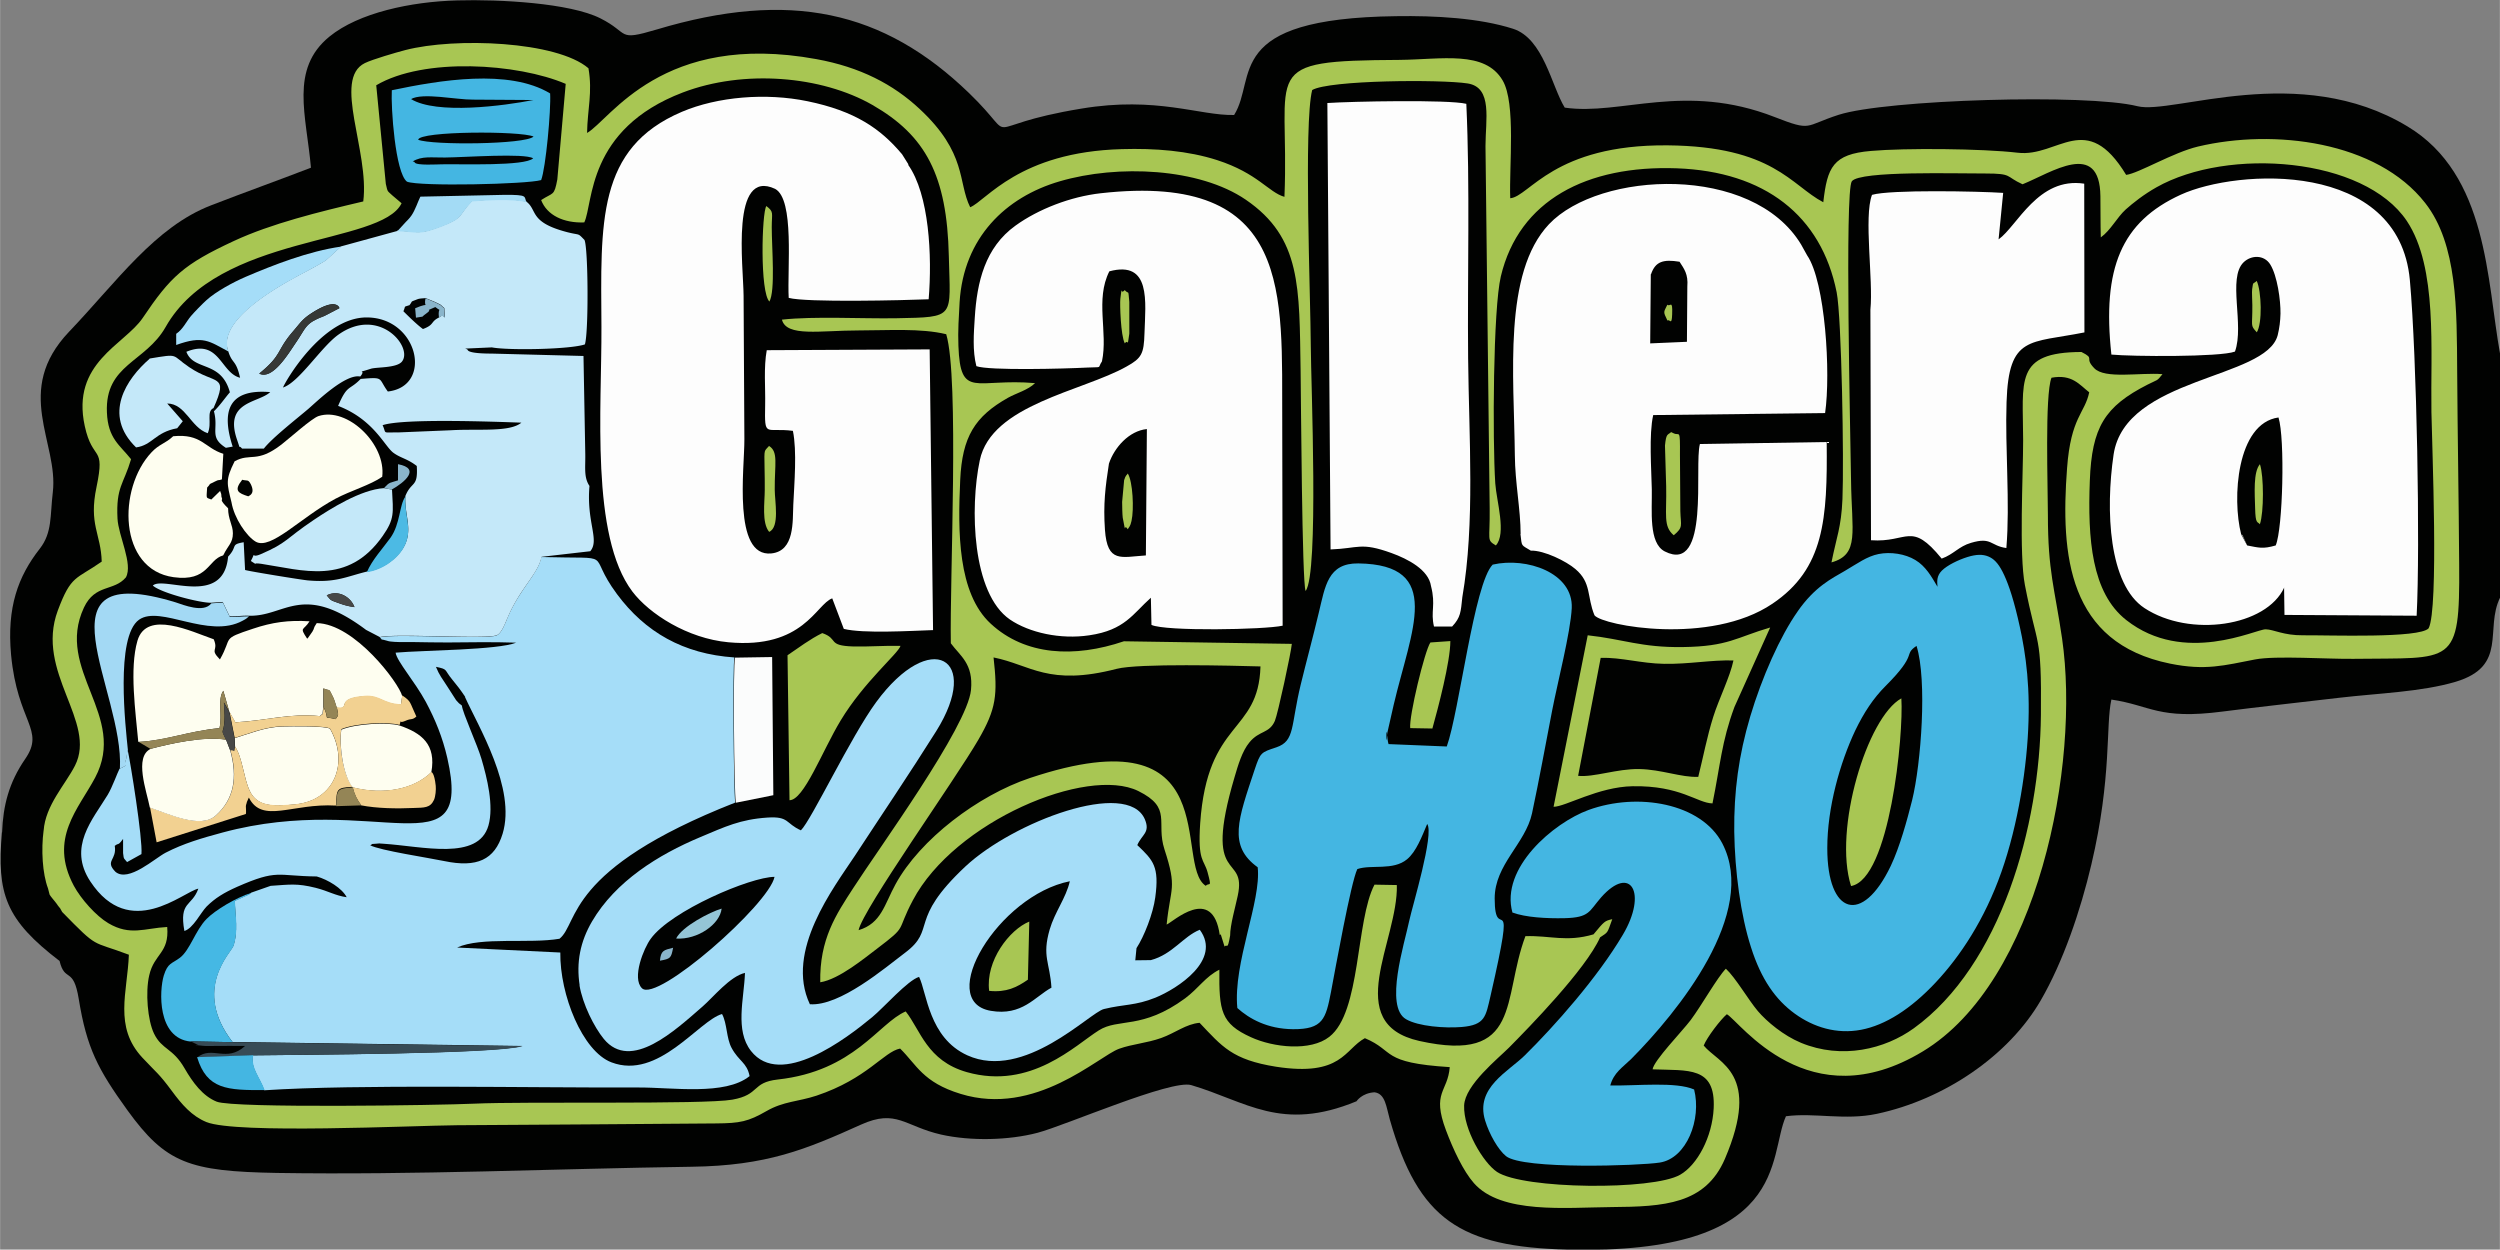<svg xmlns="http://www.w3.org/2000/svg" xml:space="preserve" width="266.019" height="132.967" style="shape-rendering:geometricPrecision;text-rendering:geometricPrecision;image-rendering:optimizeQuality;fill-rule:evenodd;clip-rule:evenodd" viewBox="0 0 125.21 62.59"><rect x="0" y="0" width="125.21" height="62.59" fill="#808080" stroke="none"/><defs><style>.fil1{fill:#44b6e2}.fil17{fill:#474847}.fil19{fill:#878887}.fil18{fill:#8ab5cb}.fil15{fill:#948556}.fil3{fill:#a5ddf8}.fil5{fill:#c4e8f9}.fil8{fill:#f2d191}.fil6{fill:#fefef0}</style></defs><g id="Camada_x0020_1"><g id="_2075649338272"><path d="M2.98 48.14c.27 1.1.69.24.96 1.9.4 2.46.96 3.52 2.43 5.56 1.93 2.67 3.1 3.07 7.48 3.15 6.92.11 13.9-.21 20.78-.31 3.76-.05 5.72-.86 8.49-2.11 1.78-.8 2.18.08 4.02.5 1.48.33 3.37.29 4.82-.09 1.4-.37 6.69-2.68 7.7-2.39 2.75.81 4.51 2.37 8.28.81 0 0 .26-.41.9-.45.55.07.59.74.77 1.37 1.43 5.01 3.53 6.38 8.91 6.51 11.17.27 10.02-4.68 10.93-6.68 1.42-.19 2.95.22 4.55-.12 3.39-.72 6.61-2.92 8.21-5.68 1.12-1.93 1.99-4.48 2.54-6.82 1.03-4.37.71-6.94 1-8.25 1.98.29 2.34 1.02 5.57.6 1.85-.24 4.01-.47 5.84-.69 1.97-.23 4.1-.29 5.83-.8 2.64-.79 1.45-2.64 2.23-4.22v-12.2c-.67-3.68-.6-8.97-4.64-11.4-5.43-3.28-11.77-.57-13.52-1.01-2.54-.64-12.61-.33-14.97.43-1.74.56-1.31.85-3.21.11-4.51-1.76-7.71-.06-10.51-.47-.66-1.07-1.06-3.46-2.59-3.95C74.09.9 71.89.78 69.93.81c-8.73.11-6.95 3.08-8.12 4.95-1.72.04-3.88-.95-7.65-.32-5.48.9-2.92 1.84-5.63-.78C44.24.52 39.55-.52 32.88 1.48c-2.02.6-1.32.19-2.81-.56-1.52-.77-5.06-.96-7.16-.9-2.33.06-4.95.62-6.41 1.81-2 1.63-1.16 3.94-.93 6.57-1.71.66-3.34 1.24-4.99 1.88-2.82 1.08-4.75 3.85-7.12 6.33-2.83 2.97-.52 5.56-.82 8.05-.14 1.16-.02 2.01-.65 2.82C.9 28.87.33 30.42.55 32.8c.32 3.4 1.72 3.74.71 5.21C.44 39.2.15 40.35.1 41.69l-.01.01c-.26 3.07.17 4.36 2.91 6.45z" style="fill:#010201"/><path class="fil1" d="M90.04 30.62c-.88 1.24-1.8 3.32-2.38 5.27-.58 1.95-.82 3.76-.8 5.76.03 2 .32 4.19.84 5.8.51 1.61 1.24 2.63 2.19 3.32s2.11 1.04 3.32.81c1.22-.23 2.49-1.04 3.73-2.36 1.24-1.32 2.46-3.16 3.3-5.54.84-2.38 1.3-5.3 1.36-7.59.07-2.3-.26-3.97-.54-5.15-.28-1.18-.53-1.85-.76-2.3-.23-.45-.45-.66-.72-.77-.27-.11-.59-.11-1.04.03-.45.14-1.01.41-1.28.68-.27.27-.24.54-.22.81-.3-.51-.59-1.03-1.11-1.34-.51-.31-1.24-.42-1.84-.3-.59.12-1.05.47-1.7.85-.65.38-1.49.78-2.36 2.03zM75.76 45.71c.65.24 1.69.3 2.6.28 1.26-.03 1.22-.34 1.83-1.04 1.49-1.68 2.33-.22 1.09 1.87-1.27 2.15-3.42 4.57-4.91 6.04-.83.82-2.49 1.62-1.99 3.26.21.69.66 1.48 1.05 1.79.85.68 6.69.48 7.7.32 1.35-.21 2.1-2.17 1.72-3.66-.91-.4-2.83-.18-4.2-.2.17-.64.62-.91 1.05-1.33 2.32-2.34 6.38-7.3 4.56-10.8-1.05-2.01-4.23-2.57-6.7-1.67-1.75.64-4.43 2.91-3.81 5.14zm-6.22-8.46c-.02-.04-.02-.1-.03-.13 0-.03-.02-.09-.02-.13-.08-1.05-.06.81-.01-.27l.32-1.41c.88-3.76 2.54-7.03-1.77-7.09-1.53-.02-1.66 1.15-1.98 2.47-.3 1.26-.62 2.43-.9 3.58-.51 2.09-.28 2.84-1.22 3.16-.78.26-.8.25-1.09 1.11-.83 2.5-1.35 3.82.15 4.9.19 1.7-1.24 4.79-1.02 7.05.6.54 1.51 1.05 2.79 1.06 1.5.01 1.64-.52 1.9-1.86.21-1.11 1-5.51 1.32-6.16.7-.24 1.79.09 2.49-.49.46-.38.74-1.13 1.01-1.77.36.5-.75 4.14-.9 4.85-.24 1.15-1.25 4.3-.16 4.93.62.36 1.94.46 2.79.39 1.18-.1 1.2-.53 1.44-1.55 1.36-5.94.21-2.44.21-4.89 0-1.7 1.54-2.74 1.87-4.26.37-1.73.66-3.36 1.01-5.16.26-1.35.92-3.91.98-5.12.08-1.77-2.26-2.57-3.96-2.18-.93.94-1.67 7.35-2.3 9.11l-2.92-.12zm21.98 5.24c0 3.33 1.75 3.87 3.18.88.45-.95.81-2.26 1.07-3.29.45-1.84.76-6 .22-7.73-.69.47.11.35-1.55 2.01-.62.62-1.09 1.34-1.52 2.23-.76 1.61-1.4 3.85-1.4 5.89z"/><path d="M49.76 32.93c1.86.37 2.74 1.46 6.17.57 1.09-.28 5.79-.16 7.2-.12-.1 3.41-2.66 2.63-3.02 7.86-.13 1.92.19 1.79.37 2.45.23.85.08.48-.09.68-1.64-1.05 1.17-8.73-8.81-5.4-2.6.87-5.5 3.07-6.73 5.32-.56 1.02-.71 1.96-1.85 2.3.21-1.04 4.86-7.57 6-9.54.9-1.55.97-2.25.76-4.12zm42.95 11.45c1.94-.34 2.64-7.58 2.52-9.4-1.71.94-3.42 6.57-2.52 9.4zm20.32-27.73c.29-.44.24-2.06 0-2.58-.2.19-.17 0-.23.42-.02.1.01.64.01.79.01 1.09-.12.99.22 1.36zm.16 9.6c.2-.58.2-2.41 0-3-.34.4-.26 1.45-.24 2.22.02.79.11.64.24.79zm-29.5-4.6c-.17.15-.24.05-.3.67l.06 2.04c.03 1.42-.16 2 .38 2.45.49-.41.35-.47.33-1.2l-.02-2.82c.01-1.36-.02-.95-.3-1.08l-.15-.07zm-.18-5.59c.12-.11.22.3.24-.32.03-.78-.11-.34-.24-.48-.18.39-.23.32 0 .79zM49.53 49.63c.88.09 1.4-.18 1.95-.56l.07-2.91c-.99.4-2.2 1.97-2.01 3.47zm11.61-2.83.19.61c.14-.16.14.24.28-.55 0-.53.26-1.42.38-1.99.48-2.21-1.79-.43-.16-5.94.17-.58.38-1.31.75-1.75.49-.6.99-.43 1.27-1.07.15-.35.82-3.46.85-3.86l-8.41-.13c-2.48.84-4.94.72-6.67-.88-1.66-1.53-1.65-4.62-1.53-7.2.1-2.16.73-3.18 2.4-4.12.41-.23.99-.38 1.35-.73-2.98-.26-3.74.84-3.84-1.87-.03-.75.02-1.45.06-2.19.2-3.22 2.3-5.26 5.02-6.05 2.9-.85 6.98-.67 9.31.92 2.8 1.91 2.68 4.4 2.75 8.57.02 1.33.07 10.63.25 11.03.67-.85.27-10.36.26-12.28-.01-2.38-.36-11.15.07-12.81.84-.5 6.44-.54 7.79-.33 1.26.2.89 1.83.89 3.14l.21 18.14c.02 1.63-.17 1.57.31 1.86.54-.59.03-2.23-.03-3.11-.14-2.18-.11-8.73.28-10.37.91-3.82 4.31-5.57 8.81-5.41 4.4.16 7.24 2.36 8.01 6.21.25 1.26.37 8.48.29 10.36-.06 1.42-.3 1.91-.55 3.17 1.42-.4 1.01-1.52.98-4.11-.03-2.26-.32-14.5.04-14.98.4-.54 5.33-.38 6.68-.39 1.39 0 .99.14 1.87.54 1.44-.58 3.87-2.26 3.9.6.01.69 0 1.37.02 2.06.5-.36.8-.99 1.25-1.4.36-.32.9-.75 1.54-1.11 3.58-2.02 10.4-1.51 12.54 1.69 1.55 2.33 1.18 6.46 1.23 9.57.03 1.76.37 9.86-.14 10.83-.46.51-4.95.34-6.29.35-.98.01-1.46-.29-1.87-.3-.49-.01-4.09 1.81-6.98-.46-1.75-1.37-1.94-4.08-1.83-6.98.1-2.68.74-3.72 2.9-4.82.51-.26.45-.15.74-.52-1.13-.09-2.89.26-3.42-.3-.53-.55.08-.45-.64-.81-3.38.01-2.92 1.45-2.92 4.42 0 1.78-.21 5.72.09 7.26.62 3.21.84 2.33.8 6.5-.05 5.58-2.01 12.54-6.36 15.69-1.45 1.05-3.61 1.58-5.66.73-.87-.36-1.71-1.06-2.16-1.59-.48-.57-1.12-1.68-1.6-2.12-.43.44-1.21 1.83-1.76 2.57-.43.57-1.85 2.03-1.91 2.47 1.79.07 3.16-.16 3.06 1.95-.07 1.44-.82 2.84-1.68 3.33-1.37.79-7.85.73-9.17-.14-.69-.46-1.69-2.13-1.65-3.33.04-1.02 1.7-2.35 2.25-2.9.98-.99 3.84-3.91 4.56-5.52.41-.28.34-.16.61-.91-.38.08-.4.11-.94.76-1.36.4-2.16.05-3.41.09-1.18 3.14-.16 6.39-5.31 5.25-3.93-.88-1.06-5.01-1.13-7.81l-1.12-.02c-.95 1.82-.67 6.38-2.26 7.62-.94.74-2.8.54-3.93.02-1.5-.68-1.6-1.32-1.58-3.38-.69.34-1.05.94-1.71 1.43-2.16 1.59-3.34.98-4.33 1.61-1.17.73-3.4 3-6.61 2.09-2-.57-2.32-2.11-3.06-3.04-1.36.58-2.57 2.99-6.41 3.41-1.33.15-.87.76-2.28 1.01-1.43.25-10.34.08-12.93.2-1.71.08-12.04.24-12.89-.1-.7-.28-1.2-.96-1.61-1.67-.59-1.03-1.13-.92-1.53-1.74-.32-.66-.44-2.07-.24-2.92.25-1.1 1.01-1.1.9-2.42-1.14.06-1.85.46-2.95-.19-.61-.36-1.37-1.21-1.73-1.88-1.26-2.37.23-3.83 1.07-5.41 1.65-3.11-2.03-5.38-.56-8.52.56-1.19 1.5-.8 2.1-1.51.37-.66-.38-2.09-.42-2.95-.08-1.59.31-1.71.68-2.97-.56-.71-1.16-1.03-1.21-2.35-.1-2.4 1.93-2.49 2.94-4.27 2.65-4.69 10.79-4.08 11.82-6.2l-.46-.39c-.26-.25-.23-.14-.33-.58l-.48-4.94c2.39-1.41 7.08-1.1 9.49-.07l-.42 4.79c-.16.85-.2.63-.81 1.03.29.76 1.13 1.16 2.16 1.12.46-.95.11-4.67 4.94-6.51 3.04-1.16 6.94-.84 9.5.63 2.66 1.53 3.73 3.52 3.82 7.57.07 3.11.37 3.05-2.63 3.11-1.73.03-4.1-.11-5.73.07.23.88 1.91.54 3.85.54 1.46 0 3.11-.12 4.38.19.66 2.21.17 12.28.23 15.48.46.63 1.14 1.02 1.01 2.34-.18 1.85-4.63 7.95-5.89 9.91-.87 1.34-1.7 2.57-1.66 4.73.95-.15 2.24-1.23 2.84-1.68 1.58-1.2.93-.79 1.8-2.43 2.09-3.95 8.73-6.73 11.29-5.47 1.72.85.87 1.56 1.31 2.92.65 1.99.3 1.87.11 3.77.29-.11 2.3-2.02 2.66.52zm10.6-10.31c.29-1.04.9-3.35.9-4.38l-1 .07c-.29.43-1.08 3.71-1.01 4.29l1.12.02zm13.32 2.42c-.85.04-1.84-.37-2.96-.39-1.11-.02-2.26.42-3.06.34l1.13-5.91c1.03-.03 2.01.28 3.18.3 1.26.02 2.34-.2 3.47-.17-.17.82-.73 1.93-1.01 2.82-.31.98-.5 2-.75 3zm.71 1.33c.39-1.9.45-3.08 1.1-4.83l1.79-3.98c-1.71.5-2.09.95-4.38.98-2.08.03-2.99-.4-4.76-.59l-1.71 8.59c.59 0 2.24-1 3.96-1.03 2.4-.04 3.23.84 3.99.86zm-46.24-.16c.72.03 1.65-2.47 2.57-3.99 1.17-1.94 2.88-3.35 3-3.74-.79-.02-1.6.05-2.37.03-1.33-.04-.71-.38-1.55-.67-.63.31-1.16.72-1.74 1.11l.1 7.27zm-1.01-17.75c-.25.3-.25.1-.23 1.1.01.37.01.73.01 1.1 0 .63-.16 1.65.22 2.11.54-.23.28-1.54.28-2.11-.01-1.29.19-1.89-.28-2.19zm17.81-5.13c.21-.26.11.32.23-.49v-1.59c-.07-.7 0-.33-.23-.59-.26.29-.1-.4-.22.44-.03.26.02 1.84.22 2.22zm.16 6.51c-.08.12-.11.08-.19.34l-.1 1.09c0 .16.01.65.03.79.19.99.03.22.25.58.07-.12.13-.14.19-.42.13-.57.07-1.97-.19-2.38zm-17.96-8.6c.31-.55.12-2.69.12-3.73 0-.73.12-.76-.27-1.06-.23.32-.33 4.35.16 4.79zM2.18 41.59c-.13.97-.06 2.17.22 2.91l.08.31c.08.13.17.22.27.35.03.04.12.15.14.19.18.25.03-.02.22.33 1.85 1.89 1.41 1.41 3.34 2.14-.07 1.88-.77 3.61.68 5.16.73.78.81.77 1.47 1.66.5.68 1 1.26 1.73 1.56 1.49.61 10.3.18 12.57.16 4.32-.03 8.65-.05 12.97-.09 1.19-.01 1.6-.09 2.52-.62.85-.49 1.59-.47 2.5-.77 2.54-.85 3.37-2.2 4.19-2.36.83.81 1.13 1.69 3.03 2.27 3.76 1.16 6.89-1.88 7.94-2.26.67-.24 1.38-.28 2.11-.54.7-.25 1.24-.7 1.92-.76 1.13 1.19 1.63 1.85 3.83 2.2 3.3.51 3.43-.88 4.45-1.43 1.54.65.76 1.23 4.25 1.45-.1 1.26-.91 1.24-.19 3.16.36.96.87 2.05 1.4 2.65 1.37 1.56 4.6 1.22 6.89 1.2 2.64-.02 4.7-.14 5.68-2.41 1.84-4.3-.32-4.78-1.06-5.68.16-.41.85-1.31 1.16-1.57.65.36 4.09 5.33 9.82 1.86 5.77-3.49 7.89-14.35 6.97-20.68-.37-2.53-.71-3.34-.71-6.19 0-1.37-.16-6.01.18-6.87 1.03-.19 1.4.35 1.89.73-.22 1.06-.92 1.23-1.11 3.8-.33 4.36.05 8.75 5.16 9.79 1.77.36 2.71.09 4.26-.21 1.04-.2 3.69-.01 4.94-.03 4.98-.07 5.32.41 5.28-4.71-.02-3.24-.08-6.46-.1-9.69-.02-3.08.02-6.36-1.6-8.43-2.42-3.1-7.58-3.73-11.38-2.83-1.26.3-2.97 1.34-3.6 1.42-2-3.3-3.4-.87-5.43-1.11-1.78-.21-5.66-.24-7.35-.09-1.91.16-2.19.82-2.39 2.57-1.61-.84-2.5-2.8-7.8-2.85-5.7-.05-6.92 2.57-7.88 2.65-.06-1.6.29-4.76-.38-5.9-.89-1.52-3.05-1.05-5.17-1.03-7.17.04-5.49.43-5.76 6.86-.8-.23-1.33-1.18-3.37-1.84-1.46-.47-3.11-.6-4.78-.55-5.15.14-6.79 2.59-7.59 2.91-.63-1.26-.14-2.7-2.54-4.93-1.31-1.22-2.96-2.09-5.17-2.49C33.15 1.55 30.56 6 29.4 6.66c.02-1.2.28-2.02.07-3.24-1.58-1.36-6.68-1.56-9.18-.91-.46.12-1.63.46-2.02.65-1.63.8.24 4.42-.08 6.93-2.21.52-4.61 1.11-6.48 1.98-2.52 1.17-3.17 1.78-4.57 3.86-.92 1.35-3.59 2.24-2.9 5.41.4 1.83 1.04.9.59 3.05-.4 1.89.22 2.33.26 3.74-1.3.91-1.53.66-2.2 2.45-1.15 3.09 1.98 5.57.86 7.77-.49.96-1.48 1.98-1.57 3.26z" style="fill:#a8c653"/><path class="fil3" d="M23.28 34.9c.66 1.47 2.58 4.59 1.89 6.86-.4 1.31-1.29 1.71-2.92 1.37-.76-.16-3.22-.53-3.71-.79.19-.1-.02-.05.29-.08.3-.03.05-.01.36 0 1.98.13 4.76.87 5.27-.91.28-.99-.07-2.39-.35-3.34-.2-.69-.95-2.32-.98-2.67-.19-.16-.11-.06-.29-.27l-.43-.67c-.27-.42-.41-.58-.58-1 .62.13.39.12.81.63.29.36.37.45.66.88zM5.74 42.37c.22-.18.14.03.42-.35v.71c.04.35.04.24.2.45l.72-.4c.07-.75-.56-4.65-.69-5.22-.04.13-.07.42-.07.42-.22.56.2.23-.34.53-.09.16-.36.92-.59 1.3-.76 1.25-2.01 2.61-.87 4.34 1.98 3 4.64.52 5.41.36-.33.92-.97.61-.7 2.12.44-.13.81-.91 1.11-1.22.43-.43.88-.7 1.53-.99 2.05-.9 1.98-.54 3.99-.52.56.16 1.27.59 1.5 1.04-.57-.08-.92-.31-1.55-.47-.96-.24-1.31-.16-2.26-.1l-.97.34c-.04.03-.08.07-.12.09l-.71.32c.03.74.18 1.56-.07 2.26-.11.32-2.08 2.18-.04 4.81l14.51.2c-1.24.4-11.26.44-13.49.47-.13.63.34 1.11.57 1.75 4.7-.31 13.34-.12 18.71-.14 1.74-.01 4.37.42 5.6-.57-.13-.68-.54-.74-.9-1.41-.27-.5-.22-1.22-.48-1.7-1.17.33-3.19 3.32-5.54 2.42-1.45-.55-2.59-3.39-2.56-5.5l-5.17-.25c1.21-.55 3.62-.18 5.13-.44.98-.79.26-3.46 8.8-6.82-.08-.69-.13-6.94-.04-7.27-2.56-.17-4.47-1.27-5.88-3.17-1.62-2.18.11-1.75-3.79-1.86-.16.85-1.06 1.55-1.69 3.03-.11.26-.3.8-.56.9-.54.21-5-.1-5.85.09.25.22-.1.04.32.16.2.06.2.05.42.07.25.02.68 0 .95.01.57.01 1.14.02 1.72.02 1.15-.01 2.27-.03 3.43.01-.92.37-4.64.38-6.04.5.06.43.95 1.43 1.51 2.46.47.88.84 1.77 1.08 2.82 1.32 5.8-3.59 1.66-11.26 3.73-1.04.28-1.96.55-2.85 1.01-.54.28-1.86 1.5-2.51.96-.56-.57.09-.58-.04-1.32z"/><path d="m112.55 27.32-.3-.56c-.46-1.78-.23-5.56 1.87-5.85.33 1.05.22 5.57-.14 6.41-.65.19-.85.11-1.43 0zm1.85 2.1.02 1.38 6.62.04c.18-3.5.01-12.94-.34-16.81-.55-6.04-8.65-5.57-11.47-4.28-2.98 1.36-3.95 3.68-3.48 8.01 1.02.1 5.46.13 6.19-.15.48-1.33-.38-3.68.43-4.47.38-.37 1.03-.39 1.34.11.35.57.52 1.78.51 2.46-.01.38-.05.71-.14 1.08-.58 2.22-7.64 2.07-8.22 5.98-.41 2.79-.25 6.51 1.55 7.69 2.27 1.49 6.11.92 7-1.04zm-38.25-2.68c.08.67.02.53.52.84.67-.02 1.79.54 2.23.92.82.69.57 1.38.96 2.32.41.52 5.8 1.52 8.91-.58 2.6-1.75 2.76-4.24 2.72-8.1l-6.35.1c-.3 1.08.52 6.54-1.76 5.38-.82-.42-.63-2.05-.65-3.11-.02-1.02-.15-2.74.07-3.72l8.61-.1c.29-2 .01-6.58-.9-7.9l-.3-.54c-2.44-4.05-10.1-3.69-12.63-1.02-2.31 2.45-1.75 7.59-1.71 11.57.01 1.36.29 2.75.29 3.95zm-4.48 2.61c.25.97-.03 1.27.15 2.03h.91c.43-.46.43-.72.51-1.47.64-3.7.33-8.02.29-11.97-.04-4.17.1-8.61-.09-12.74-.9-.22-5.79-.12-6.96-.04l.16 22.36c1.42-.05 1.5-.38 3.05.18.83.3 1.86.84 1.98 1.65zM45.5 8.24l-.32-.51c-1.08-1.29-2.36-2.17-4.74-2.66-2.08-.43-4.5-.23-6.29.53-4.28 1.82-4.06 5.56-4.03 10.77.02 4.04-.56 10.47 1.55 13.26.85 1.12 2.76 2.35 4.81 2.54 3.76.35 4.39-1.91 5.2-2.2l.58 1.53c.98.24 3.3.1 4.47.06l-.17-14.06-8.16.04c-.16.89-.06 1.85-.08 2.75-.03 1.68 0 1.11 1.39 1.29.21 1.02.07 2.62.02 3.7-.04.83.08 2.32-1.1 2.44-1.95.2-1.34-4.28-1.35-5.72-.01-2.4-.03-4.79-.04-7.19-.01-1.49-.66-6.4 1.58-5.35.98.53.6 3.99.68 5.46.87.24 5.81.12 7.01.07.18-2.17.03-5.25-1.03-6.74zm10.04 14.98c.27-.81 1.01-1.64 1.9-1.73l-.05 6.33c-1.24.08-1.93.4-2.05-1.28-.09-1.29.02-2.15.2-3.32zm-6.72-7.32c-.05.8-.12 1.66.08 2.44.63.23 4.42.13 5.56.07.81-.04.48.06.73-.31.31-1.45-.35-3.09.37-4.51 2.1-.56 1.81 1.53 1.76 3.11-.03 1.02-.14 1.24-.9 1.66-2.2 1.24-6.77 1.9-7.35 4.7-.5 2.38-.39 6.66 1.51 7.97.97.66 2.53 1.01 3.98.79 1.78-.26 2.18-1.08 3.08-1.88l.03 1.36c.7.33 5.66.24 6.57.04l-.02-10.26c-.04-6.28.6-12.49-9.1-11.4-1.5.17-3.11.79-4.26 1.62-1.53 1.1-1.93 2.83-2.04 4.61zm33.87-2.16c.22-.65.62-.76 1.43-.63.23.36.44.62.39 1.24l-.02 2.77-1.84.08.03-3.47zm17.62-4.08c-1.23-.08-5.64-.17-6.55.1-.42 1.1.07 4.26-.08 5.75l.03 11.55c1.86.13 1.99-.98 3.54.92.61-.22.85-.61 1.47-.79 1.04-.31.96.15 1.77.26.19-2.27-.07-4.97.01-7.32.11-3.34 1.15-2.93 3.9-3.48l-.01-7.45c-2.31-.35-3.35 2.12-4.29 2.79l.23-2.33z" style="fill:#fdfdfd"/><path class="fil5" d="M16.36 29.82c.59-.3 1.21.09 1.39.59a3.39 3.39 0 0 1-.73-.18c-.51-.18-.42-.13-.66-.41zm2.79-8.52c1-.35 5.55-.18 6.96-.13-.59.49-2.15.3-3.52.38l-2.66.11c-.83-.01-.56.09-.77-.36zm1.35-6.01c.2-.25 0-.14.4-.3.13-.05.28-.04.42-.06.03.02.34.14.43.18.46.22.24.11.5.32.05.91.07.16-.26.47-.45.22-.22.36-.81.58-.28-.2-.71-.62-.98-.89.13-.29-.01-.2.29-.3zm-7.52 3.42c1.18-.96.84-1.13 1.7-2.12.34-.39.45-.61.96-.93 1.24-.79 1.35-.23 1.36-.23l-.75.39c-.98.37-.89.55-1.44 1.35-.37.54-1.16 1.87-1.82 1.54zm6.91-7.14-2.81.77-.77.7c-.31.19-.58.34-.9.51-.98.52-4.63 2.37-3.98 4.05.2.65.38.39.59 1.32-.98-.24-1.03-1.98-2.69-1.3.37.98 1.74.42 2.18 2.03-.23.26-.48.64-.8.95.25.92-.26 1.29.6 1.83l.34-.06c-.56-1.72-.26-2.91 1.88-2.73-.61.56-2.33.45-1.66 2.39.21.62.04.19.25.44h1.09c.42-.54 1.68-1.52 2.24-2 .46-.4 1.86-1.76 2.59-1.61.35-.42-.33-.11.53-.39.29-.09 1.27-.03 1.55-.35.6-.71-1.14-2.83-3.2-1.34-.86.63-1.95 2.37-2.75 2.63.06-.2 1.93-3.53 4.21-3.51 2.57.02 3.32 3.45 1.04 3.71-.5-.68-.16-.73-1.36-.63-.58.6-.66.25-1.13 1.35 1.79.69 2.32 2.02 2.77 2.35.37.27.69.29 1.17.66.07 1.1-.26.74-.57 1.5-.06.97.41 1.69-.09 2.57-.34.59-1.09 1.12-1.84 1.22-1.03.25-1.56.57-2.97.44-.38-.04-2.9-.45-3.13-.52l-.07-1.39c-.69.12-.28.19-.78.72-.23 2.55-3.25.95-3.77 1.45.4.37 2.4.88 2.92.86l.58-.04.34.71c.47.02.55-.03.97-.02 1.81.06 2.66-1.7 5.87.71l.69.36c.85-.19 5.31.12 5.85-.09.26-.1.44-.64.56-.9.63-1.48 1.53-2.18 1.69-3.03l2.44-.28c.48-.57-.2-1.45-.04-3.27-.29-.43-.2-.92-.21-1.58l-.09-4.93-4.61-.12c-.19 0-1.12 0-1.19-.18-.02-.05-.08-.04-.12-.07l1.33-.06c.85.16 3.94.1 4.66-.15.19-.58.17-4.81-.02-5.23-.36-.37-.19-.22-.86-.39-1.93-.5-1.48-1.1-2.05-1.53-.75-.18-2.02-.09-2.73-.04-.69.73-.39.84-1.54 1.27-1.12.43-1.08.28-2.21.22z"/><path class="fil3" d="M52.66 49.47c-.83.45-1.47 1.43-3.04 1.16-2.79-.48.38-5.78 3.96-6.49-.19.84-.75 1.53-1.01 2.42-.39 1.35.01 1.64.09 2.91zm-23.64-.12c.16.95.73 2.09 1.22 2.69 1.36 1.65 3.58-.44 4.95-1.63.53-.46 1.37-1.51 2.12-1.68-.05 1.32-.51 2.87.3 3.91 1.48 1.89 4.77-.61 6.08-1.7.57-.47 1.77-1.84 2.34-2.01.39.78.48 3.05 2.42 3.93 2.85 1.29 6.13-2.15 6.84-2.32 1.03-.25 1.56-.16 2.58-.57 1.1-.45 3.34-1.89 2.22-3.4-.83.33-1.36 1.23-2.45 1.52l-.78.01.06-.61c.38-.58.83-1.72.94-2.54.21-1.55-.1-1.86-.9-2.62.23-.54.66-.62.38-1.29-.87-2.04-6.59.12-8.99 2.36-2.9 2.72-1.42 3.12-3.02 4.32-1.02.77-3.27 2.69-4.77 2.58-1.26-2.66 1.2-5.84 2.25-7.43 1.34-2.05 2.71-4.07 4.08-6.25 2.29-3.66-.28-5.17-3.01-1.45-1.27 1.73-3.25 5.92-3.77 6.42-.78-.35-.58-.71-1.67-.64-1.37.09-2.13.46-3.37.98-2.1.88-4.24 2.21-5.42 4.22-.59 1.01-.8 2.05-.62 3.21zm9.77-5.43c-.28 1.38-5.89 6.32-6.64 5.58-.52-.51.09-2.01.44-2.48 1.01-1.4 5-3.1 6.2-3.1z"/><path class="fil6" d="M6.94 37.16c1.4-.07 2.44-.53 4.05-.69.15-.69-.11-1.45.19-1.87l.3 1.05.3.53c1.52-.08 2.75-.47 4.24-.31.22-.25.08.13.17-.47v-.92c.38.17.23-.07.49.45.07.14.13.38.18.52.77.12-.16-.47 1.4-.57.79-.05.91.39 1.82.42l.06-.44c-.16-.64-2.38-3.62-4.28-3.65-.21.31-.08.2-.22.43l-.19.27c-.01.02-.04.06-.07.08-.4-.61-.19-.38.12-.87-1.05-.07-1.88.05-2.83.37-1.63.54-1 .39-1.66 1.54-.54-.55-.05-.4-.31-1.01-1.1-.38-3.36-1.49-3.82.07-.41 1.41-.09 3.6.04 5.06z"/><path class="fil1" d="M20.66 8.09c.47-.29.95-.19 1.62-.2 1.02-.01 3.99-.23 4.42.04-.42.4-3.56.28-4.58.3-.18 0-1.27.07-1.35-.09-.02-.05-.08-.04-.11-.06zM20.94 7c.05-.44 5.14-.45 5.78-.16-.41.4-5.09.44-5.78.16zm-.37-2.03c.58-.35 2.27.03 3.12.02l3.02.02c-1.47.29-4.85.74-6.13-.05zm-.95-.45c-.05.85.17 4.13.76 4.58.63.25 6.01.13 6.72-.08.23-.59.5-3.52.45-4.34-2.07-1.25-5.55-.66-7.93-.16z"/><path class="fil6" d="M12.12 24.03c.27.07.3-.04.44.23.24.5-.11.57-.13.6-.5-.16-.74-.28-.31-.82zm-.38-.91c-.46.92-.38 1.09-.15 2.04.13.78.74 1.69 1.21 1.97.76.44 2.23-1.2 4-2.15.75-.4 1.76-.69 2.34-1.1.2-1.64-1.75-3.51-3.19-3.04-.34.11-1.45 1.11-1.85 1.42-1.25.97-1.56.4-2.36.85z"/><path class="fil6" d="M11.19 27.79c.23-.48.47-.59.47-1.08 0-.41-.24-.7-.24-1.25-.46-.45-.28-.42-.3-.47-.09-.24.02-.12-.1-.4l-.44.43c-.27-.12-.25.02-.21-.6.28-.29-.06-.07.43-.32.17-.09.13-.02.31-.09l.07-1.28c-.94-.29-1.08-1.02-2.51-.88-.39.37-.7.39-1.09.81-1.7 1.81-1.66 5.87 1.11 6.25 1.74.24 1.71-.88 2.48-1.09zM11.75 36.97l.02.43c.37.55.42 1.54.73 2.21.38.81 1.18.79 2.29.68 1.96-.19 2.7-2.07 1.74-3.78-.16-.16-1.97-.13-2.37-.12-.91.02-1.69.37-2.41.58z"/><path d="m9.54 52.16 2.11.04c-2.04-2.63-.07-4.49.04-4.81.25-.71.1-1.52.07-2.26l.71-.32c.03-.02.08-.06.12-.09-.76.23-1.82.87-2.25 1.31-.56.57-.83 1.56-1.33 1.94-.41.31-.61.25-.81.89-.23.75-.34 3.14 1.34 3.31z" style="fill:#45b8e4"/><path class="fil8" d="M16.87 35.45c.01.05.06.29.06.32 0 .03-.04.15-.04.13 0-.02-.06.08-.08.12-.73-.18-.25.15-.61-.62-.08.6.05.22-.17.47-1.49-.16-2.72.23-4.24.31l-.3-.53.26 1.31c.72-.21 1.5-.56 2.41-.58.4-.01 2.21-.04 2.37.12.96 1.71.22 3.59-1.74 3.78-1.1.1-1.91.13-2.29-.68-.31-.67-.36-1.66-.73-2.21-.11.35.09.16-.24.17.39 1.37.19 2.47-.72 3.28-.76.68-2.32-.06-3.3-.4l.33 1.75 4.47-1.42c.02-.05 0-.36 0-.38 0-.03.01-.08.02-.11s.03-.08.03-.11c.01-.03.04-.08.05-.11.01-.02.03-.08.05-.11.67 1.33 2.18.27 4.36.4.05-.81-.01-.9.84-.94-.46-.55-.7-2-.57-2.89.71-.3 2.32-.38 2.92-.21.12-.38-.1-.03.28-.2.33-.15.33-.02.56-.22-.35-.74-.24-.74-.71-1.06l-.06.44c-.91-.03-1.03-.48-1.82-.42-1.57.11-.63.69-1.4.57z"/><path class="fil6" d="M7.54 37.51c-.84.4-.2 2.12-.04 2.94.98.34 2.55 1.08 3.3.4.91-.81 1.11-1.91.72-3.28l-.2-.52c-1.14-.19-2.85.21-3.79.46z"/><path class="fil5" d="m19.62 24.52-.39-.07c-1.16.07-2.7 1.04-3.53 1.6-1.43.96-1.3 1.13-2.65 1.71-.56.24-.19-.24-.49.34.43.26-.01.06.52.14 2.06.31 4.33 1.11 6.08-1.39.61-.87.53-1.16.47-2.33zM7.49 17.97c-1.16 1-2.37 2.8-.68 4.44.82-.11.95-.76 2.06-.96l.28-.35-.78-.89c.93.01 1.17 1.2 2.03 1.49.23-.51-.09-1.09.29-1.26.78-1.75.1-1.15-1.22-2.05-.93-.63-.46-.68-1.99-.43z"/><path d="M5.99 38.51c.54-.3.11.04.34-.53 0 0 .03-.29.07-.42-.11-1.09-.64-5.67.56-6.52 1.07-.75 3.47.99 5.19.05.21-.11.2-.12.32-.22-.42 0-.5.04-.97.02l-.34-.71-.58.04c-.38.5-1.39.08-1.79-.05-7.22-2.2-2.56 4.44-2.79 8.34z" style="fill:#a3d9f4"/><path d="m36.84 40.21 1.89-.38-.06-6.92-1.86.03c-.1.34-.05 6.59.04 7.27z" style="fill:#fbfcfc"/><path class="fil6" d="M17.66 39.44c1.53.39 3.05.11 3.94-.76.25-1.39-.48-1.96-1.59-2.34-.6-.18-2.21-.09-2.92.21-.12.89.11 2.34.57 2.89z"/><path class="fil3" d="M8.82 16.73v.55c1.35-.49 1.65-.19 2.62.33-.65-1.68 3-3.53 3.98-4.05.32-.17.59-.32.9-.51l.77-.7c-1.64.23-3.42.93-4.8 1.52-.6.26-1.48.73-1.96 1.17-.2.18-.61.6-.77.79-.26.31-.39.65-.74.89z"/><path d="m9.87 52.96 2.81-.1c2.23-.03 12.25-.06 13.49-.46l-14.51-.2-2.11-.04.34.17c.35.11-.58-.06.25.05.13.02.44.01.58.01.52 0 1.03-.01 1.55 0-.93.85-1.65-.03-2.39.57z" style="fill:#374b56"/><path d="M19.89 11.58c1.13.06 1.09.2 2.21-.22 1.14-.43.85-.55 1.54-1.27.71-.05 1.98-.14 2.73.04-.15-.28.13-.38-1.12-.37l-4.2.09c-.13.26-.25.66-.45.95-.12.17-.18.21-.29.33l-.33.36c-.02.02-.06.06-.09.1z" style="fill:#a3dbf5"/><path class="fil1" d="M9.87 52.96c.49 1.61 1.51 1.65 3.38 1.64-.23-.64-.7-1.11-.57-1.75l-2.81.1z"/><path class="fil8" d="M17.66 39.44c.09.36.21.61.43.9.78.15 1.76.17 2.63.13.51-.02.82.01 1.01-.4.08-.17.11-.52.09-.71-.07-.68-.22-.69-.22-.69-.9.87-2.41 1.15-3.94.76z"/><path d="M18.37 28.66c.75-.1 1.51-.63 1.84-1.22.5-.88.03-1.6.09-2.57-.31.43-.25 1.37-.75 2.07-.42.58-.91 1.09-1.18 1.72z" style="fill:#4cbae4"/><path d="M12.98 18.72c.66.33 1.46-1 1.82-1.54.55-.8.46-.98 1.44-1.35l.75-.39c-.01-.01-.12-.56-1.36.23-.51.32-.62.54-.96.93-.86.99-.52 1.17-1.7 2.12z" style="fill:#363836"/><path class="fil15" d="m6.94 37.16.59.35c.94-.25 2.65-.64 3.79-.46-.31-.61-.12-.24-.08-.98.02-.33-.02-.54-.03-.89l.27.47-.3-1.05c-.3.42-.04 1.18-.19 1.87-1.62.16-2.65.61-4.05.69z"/><path d="M33.86 47.01c1.08.07 2.2-.72 2.28-1.5-.58.17-1.98.89-2.28 1.5z" style="fill:#94c5d6"/><path class="fil15" d="m16.82 40.38 1.28-.04c-.22-.29-.34-.54-.43-.9-.85.05-.79.14-.84.94z"/><path class="fil17" d="m11.32 37.06.2.52c.33-.01.14.18.24-.17l-.02-.43-.26-1.31-.27-.47c.01.35.05.56.03.89-.04.74-.23.37.08.98z"/><path class="fil15" d="M16.2 35.4c.37.77-.11.43.61.62.02-.04.08-.14.08-.12 0 .02.04-.1.04-.13s-.05-.27-.06-.32c-.05-.13-.11-.37-.18-.52-.26-.52-.11-.29-.49-.45v.92z"/><path class="fil18" d="M20.84 15.91c.49-.09.19.02.47-.18.47-.33-.18-.07.49-.35.37.29.11-.07.18.53.34-.31.31.44.26-.47-.26-.21-.04-.1-.5-.32-.08-.04-.39-.16-.43-.18-.13.59.31.14-.52.5l.04.47zM19.23 24.45l.39.07c.62-.35 1.48-1.05.31-1.27v.81c-.41.14-.41.06-.7.39z"/><path class="fil17" d="M16.36 29.82c.24.27.15.22.66.41.28.1.41.13.73.18-.18-.5-.8-.89-1.39-.59z"/><path class="fil18" d="M33.05 48.12c.53-.1.56-.12.66-.65-.48.12-.61.14-.66.65z"/><path class="fil19" d="m112.55 27.32-.2-.46c-.01-.08-.07-.07-.1-.1l.3.56zM57.12 27.95l.29-.59z"/></g></g></svg>